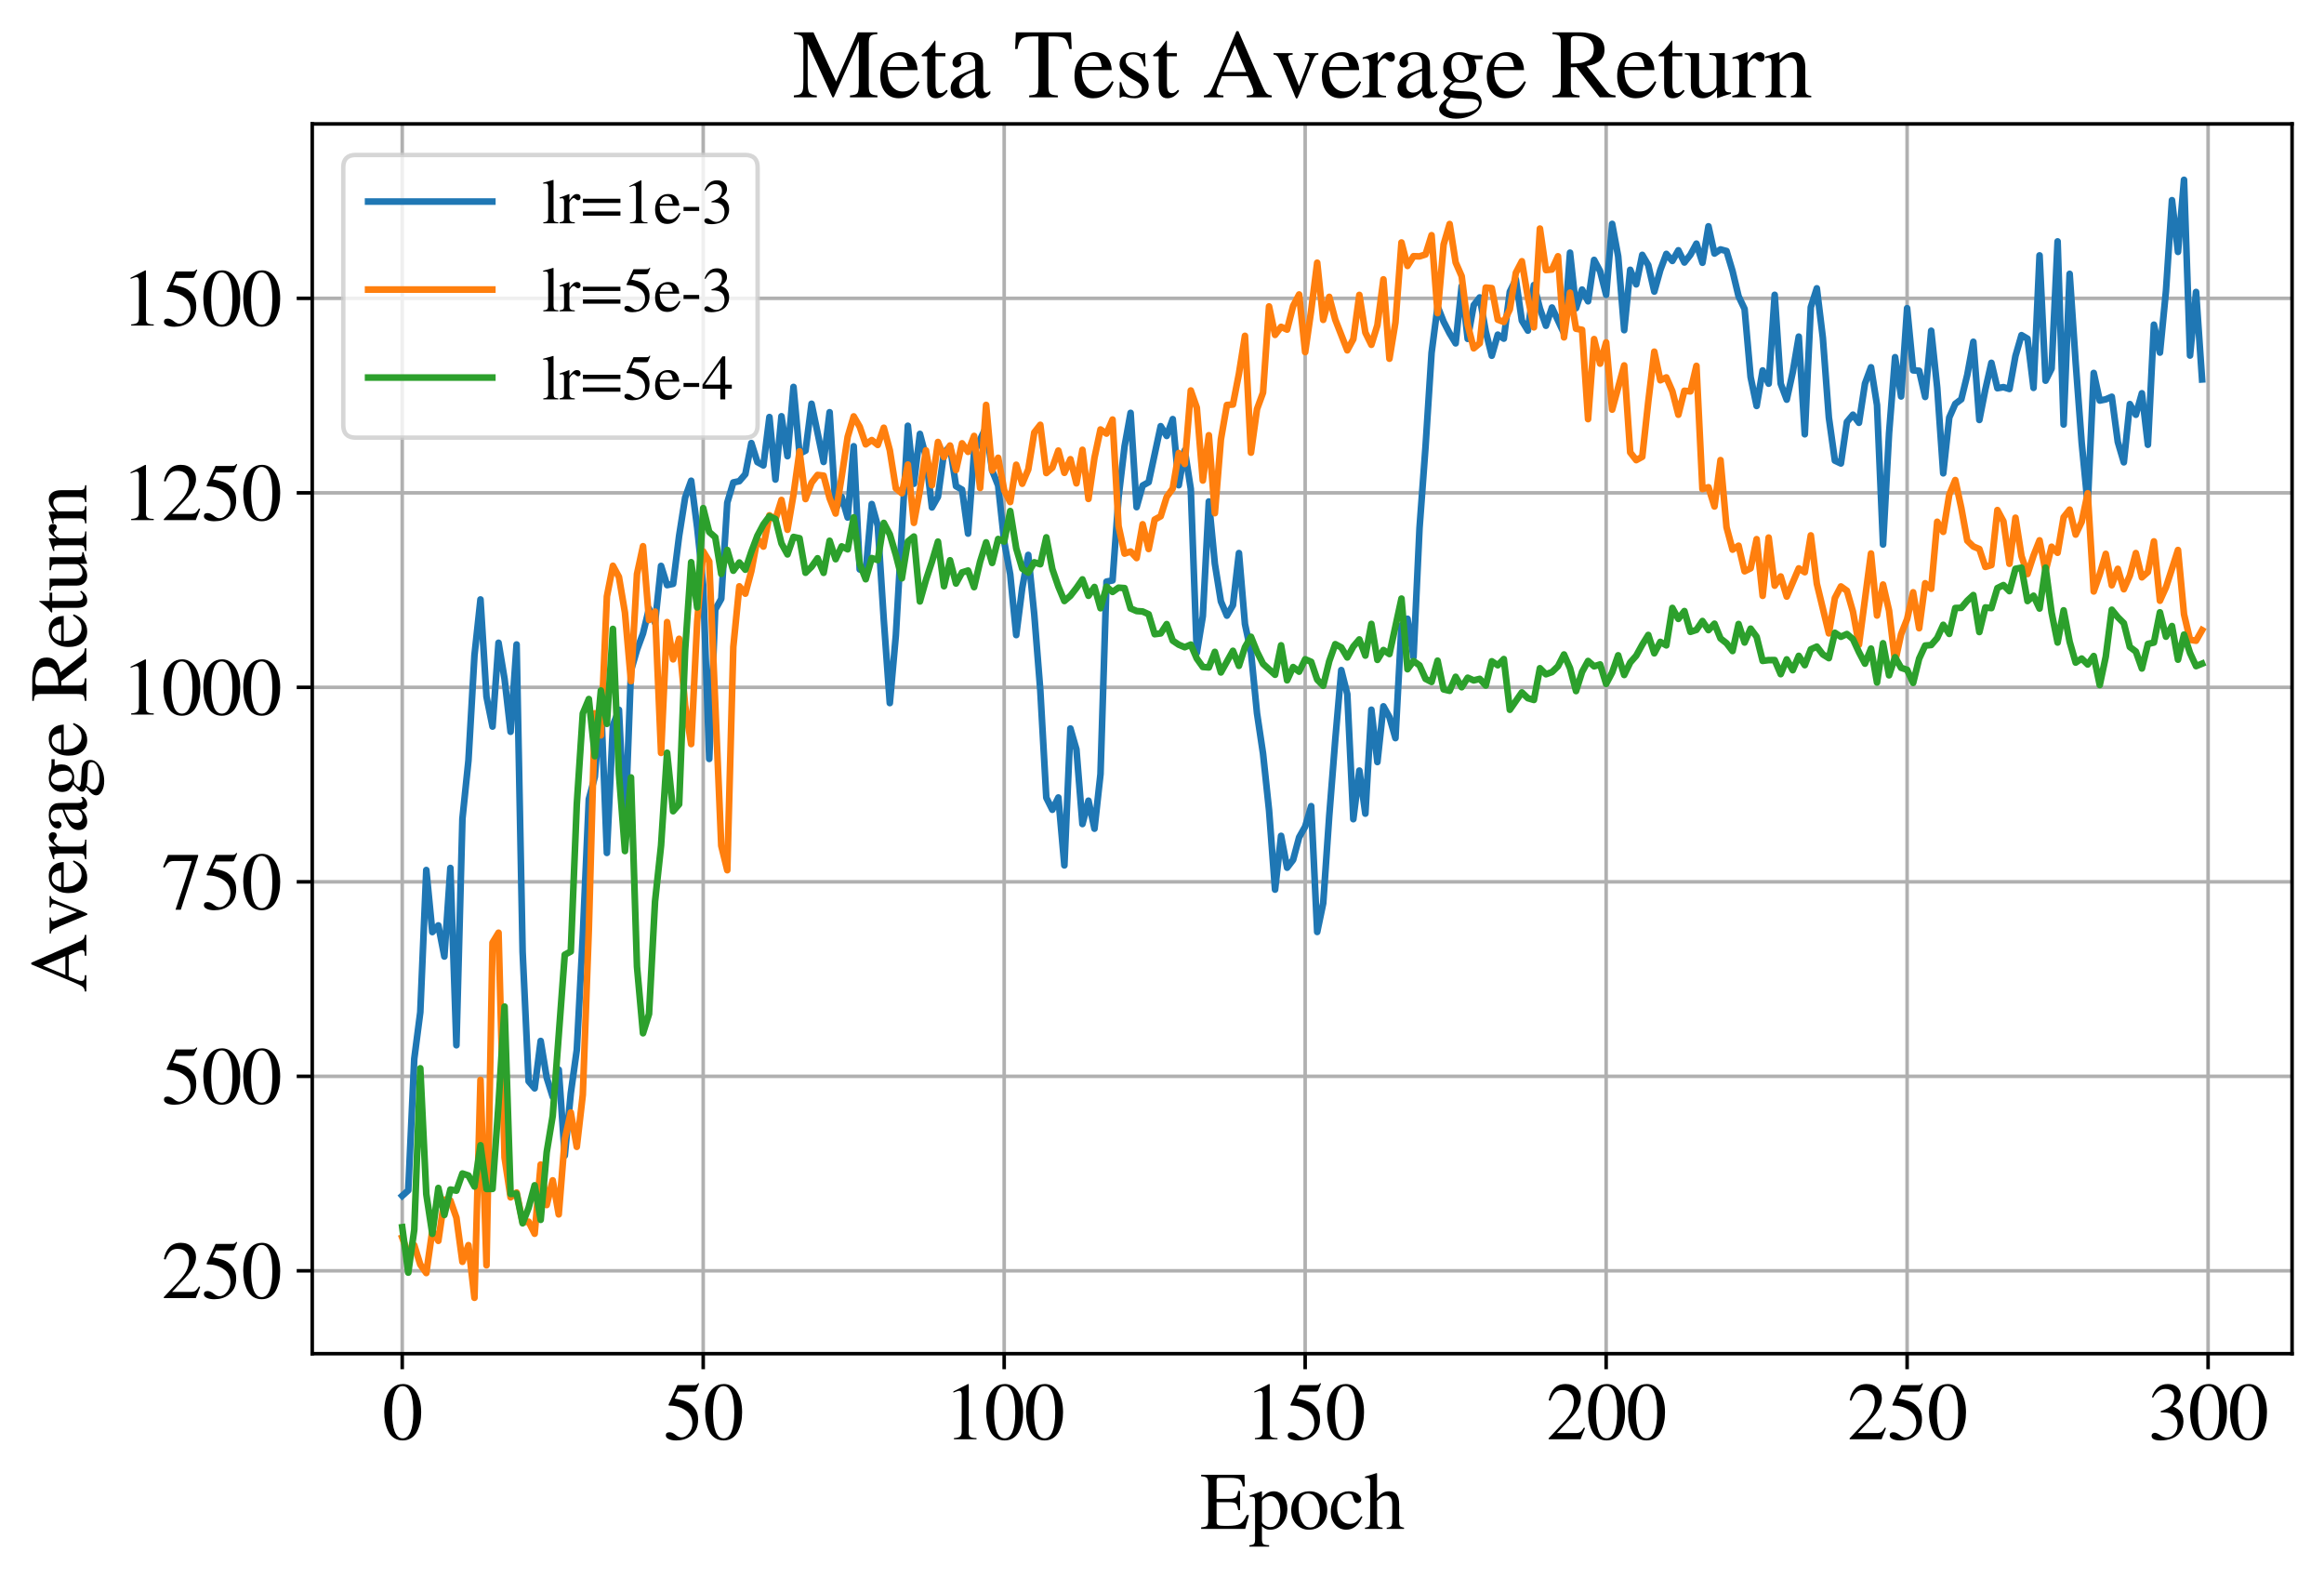 <?xml version="1.0" encoding="utf-8" standalone="no"?>
<!DOCTYPE svg PUBLIC "-//W3C//DTD SVG 1.1//EN"
  "http://www.w3.org/Graphics/SVG/1.1/DTD/svg11.dtd">
<svg xmlns:xlink="http://www.w3.org/1999/xlink" width="524pt" height="355.732pt" viewBox="0 0 524 355.732" xmlns="http://www.w3.org/2000/svg" version="1.1">
 <defs>
  <style type="text/css">*{stroke-linejoin: round; stroke-linecap: butt}</style>
 </defs>
 <g id="figure_1">
  <g id="patch_1">
   <path d="M 0 355.732 
L 524 355.732 
L 524 0 
L 0 0 
z
" style="fill: #ffffff"/>
  </g>
  <g id="axes_1">
   <g id="patch_2">
    <path d="M 70.4 305.132 
L 516.8 305.132 
L 516.8 27.932 
L 70.4 27.932 
z
" style="fill: #ffffff"/>
   </g>
   <g id="matplotlib.axis_1">
    <g id="xtick_1">
     <g id="line2d_1">
      <path d="M 90.691 305.132 
L 90.691 27.932 
" clip-path="url(#p9273c811cd)" style="fill: none; stroke: #b0b0b0; stroke-width: 0.8; stroke-linecap: square"/>
     </g>
     <g id="line2d_2">
      <defs>
       <path id="m3c299966e2" d="M 0 0 
L 0 3.5 
" style="stroke: #000000; stroke-width: 0.8"/>
      </defs>
      <g>
       <use xlink:href="#m3c299966e2" x="90.691" y="305.132" style="stroke: #000000; stroke-width: 0.8"/>
      </g>
     </g>
     <g id="text_1">
      <!-- 0 -->
      <g transform="translate(86.191 324.425)scale(0.18 -0.18)">
       <defs>
        <path id="STIXGeneral-Regular-30" d="M 3046 2112 
Q 3046 1683 2963 1302 
Q 2880 922 2717 602 
Q 2554 282 2266 96 
Q 1978 -90 1600 -90 
Q 1210 -90 915 108 
Q 621 307 461 640 
Q 301 973 227 1350 
Q 154 1728 154 2150 
Q 154 2746 301 3222 
Q 448 3699 790 4012 
Q 1133 4326 1626 4326 
Q 2253 4326 2649 3712 
Q 3046 3098 3046 2112 
z
M 2432 2080 
Q 2432 3091 2217 3625 
Q 2003 4160 1587 4160 
Q 1190 4160 979 3622 
Q 768 3085 768 2106 
Q 768 1120 979 598 
Q 1190 77 1600 77 
Q 2003 77 2217 598 
Q 2432 1120 2432 2080 
z
" transform="scale(0.016)"/>
       </defs>
       <use xlink:href="#STIXGeneral-Regular-30"/>
      </g>
     </g>
    </g>
    <g id="xtick_2">
     <g id="line2d_3">
      <path d="M 158.553 305.132 
L 158.553 27.932 
" clip-path="url(#p9273c811cd)" style="fill: none; stroke: #b0b0b0; stroke-width: 0.8; stroke-linecap: square"/>
     </g>
     <g id="line2d_4">
      <g>
       <use xlink:href="#m3c299966e2" x="158.553" y="305.132" style="stroke: #000000; stroke-width: 0.8"/>
      </g>
     </g>
     <g id="text_2">
      <!-- 50 -->
      <g transform="translate(149.553 324.425)scale(0.18 -0.18)">
       <defs>
        <path id="STIXGeneral-Regular-35" d="M 2803 4358 
L 2573 3814 
Q 2534 3731 2400 3731 
L 1158 3731 
L 902 3187 
Q 1606 3053 1920 2896 
Q 2234 2739 2502 2368 
Q 2726 2061 2726 1555 
Q 2726 1094 2576 780 
Q 2426 467 2099 224 
Q 1664 -90 1011 -90 
Q 646 -90 422 19 
Q 198 128 198 307 
Q 198 550 486 550 
Q 717 550 960 352 
Q 1210 147 1414 147 
Q 1747 147 2012 480 
Q 2278 813 2278 1229 
Q 2278 1843 1850 2189 
Q 1293 2637 486 2637 
Q 410 2637 410 2688 
L 416 2720 
L 1114 4237 
L 2438 4237 
Q 2547 4237 2608 4269 
Q 2669 4301 2746 4403 
L 2803 4358 
z
" transform="scale(0.016)"/>
       </defs>
       <use xlink:href="#STIXGeneral-Regular-35"/>
       <use xlink:href="#STIXGeneral-Regular-30" x="50"/>
      </g>
     </g>
    </g>
    <g id="xtick_3">
     <g id="line2d_5">
      <path d="M 226.416 305.132 
L 226.416 27.932 
" clip-path="url(#p9273c811cd)" style="fill: none; stroke: #b0b0b0; stroke-width: 0.8; stroke-linecap: square"/>
     </g>
     <g id="line2d_6">
      <g>
       <use xlink:href="#m3c299966e2" x="226.416" y="305.132" style="stroke: #000000; stroke-width: 0.8"/>
      </g>
     </g>
     <g id="text_3">
      <!-- 100 -->
      <g transform="translate(212.916 324.425)scale(0.18 -0.18)">
       <defs>
        <path id="STIXGeneral-Regular-31" d="M 2522 0 
L 755 0 
L 755 96 
Q 1107 115 1235 227 
Q 1363 339 1363 608 
L 1363 3482 
Q 1363 3795 1171 3795 
Q 1082 3795 883 3718 
L 710 3654 
L 710 3744 
L 1856 4326 
L 1914 4307 
L 1914 486 
Q 1914 275 2042 185 
Q 2170 96 2522 96 
L 2522 0 
z
" transform="scale(0.016)"/>
       </defs>
       <use xlink:href="#STIXGeneral-Regular-31"/>
       <use xlink:href="#STIXGeneral-Regular-30" x="50"/>
       <use xlink:href="#STIXGeneral-Regular-30" x="100"/>
      </g>
     </g>
    </g>
    <g id="xtick_4">
     <g id="line2d_7">
      <path d="M 294.279 305.132 
L 294.279 27.932 
" clip-path="url(#p9273c811cd)" style="fill: none; stroke: #b0b0b0; stroke-width: 0.8; stroke-linecap: square"/>
     </g>
     <g id="line2d_8">
      <g>
       <use xlink:href="#m3c299966e2" x="294.279" y="305.132" style="stroke: #000000; stroke-width: 0.8"/>
      </g>
     </g>
     <g id="text_4">
      <!-- 150 -->
      <g transform="translate(280.779 324.425)scale(0.18 -0.18)">
       <use xlink:href="#STIXGeneral-Regular-31"/>
       <use xlink:href="#STIXGeneral-Regular-35" x="50"/>
       <use xlink:href="#STIXGeneral-Regular-30" x="100"/>
      </g>
     </g>
    </g>
    <g id="xtick_5">
     <g id="line2d_9">
      <path d="M 362.141 305.132 
L 362.141 27.932 
" clip-path="url(#p9273c811cd)" style="fill: none; stroke: #b0b0b0; stroke-width: 0.8; stroke-linecap: square"/>
     </g>
     <g id="line2d_10">
      <g>
       <use xlink:href="#m3c299966e2" x="362.141" y="305.132" style="stroke: #000000; stroke-width: 0.8"/>
      </g>
     </g>
     <g id="text_5">
      <!-- 200 -->
      <g transform="translate(348.641 324.425)scale(0.18 -0.18)">
       <defs>
        <path id="STIXGeneral-Regular-32" d="M 3034 877 
L 2688 0 
L 186 0 
L 186 77 
L 1325 1286 
Q 1773 1754 1965 2144 
Q 2157 2534 2157 2950 
Q 2157 3379 1920 3616 
Q 1683 3853 1267 3853 
Q 922 3853 720 3673 
Q 518 3494 326 3021 
L 192 3053 
Q 301 3648 630 3987 
Q 960 4326 1523 4326 
Q 2054 4326 2380 4006 
Q 2707 3686 2707 3200 
Q 2707 2477 1888 1613 
L 832 486 
L 2330 486 
Q 2541 486 2665 569 
Q 2790 653 2944 915 
L 3034 877 
z
" transform="scale(0.016)"/>
       </defs>
       <use xlink:href="#STIXGeneral-Regular-32"/>
       <use xlink:href="#STIXGeneral-Regular-30" x="50"/>
       <use xlink:href="#STIXGeneral-Regular-30" x="100"/>
      </g>
     </g>
    </g>
    <g id="xtick_6">
     <g id="line2d_11">
      <path d="M 430.004 305.132 
L 430.004 27.932 
" clip-path="url(#p9273c811cd)" style="fill: none; stroke: #b0b0b0; stroke-width: 0.8; stroke-linecap: square"/>
     </g>
     <g id="line2d_12">
      <g>
       <use xlink:href="#m3c299966e2" x="430.004" y="305.132" style="stroke: #000000; stroke-width: 0.8"/>
      </g>
     </g>
     <g id="text_6">
      <!-- 250 -->
      <g transform="translate(416.504 324.425)scale(0.18 -0.18)">
       <use xlink:href="#STIXGeneral-Regular-32"/>
       <use xlink:href="#STIXGeneral-Regular-35" x="50"/>
       <use xlink:href="#STIXGeneral-Regular-30" x="100"/>
      </g>
     </g>
    </g>
    <g id="xtick_7">
     <g id="line2d_13">
      <path d="M 497.866 305.132 
L 497.866 27.932 
" clip-path="url(#p9273c811cd)" style="fill: none; stroke: #b0b0b0; stroke-width: 0.8; stroke-linecap: square"/>
     </g>
     <g id="line2d_14">
      <g>
       <use xlink:href="#m3c299966e2" x="497.866" y="305.132" style="stroke: #000000; stroke-width: 0.8"/>
      </g>
     </g>
     <g id="text_7">
      <!-- 300 -->
      <g transform="translate(484.366 324.425)scale(0.18 -0.18)">
       <defs>
        <path id="STIXGeneral-Regular-33" d="M 390 3264 
L 288 3290 
Q 435 3770 748 4048 
Q 1062 4326 1542 4326 
Q 1990 4326 2265 4083 
Q 2541 3840 2541 3450 
Q 2541 2925 1946 2566 
Q 2298 2413 2477 2227 
Q 2758 1914 2758 1402 
Q 2758 890 2464 506 
Q 2246 211 1840 60 
Q 1434 -90 979 -90 
Q 262 -90 262 275 
Q 262 378 339 442 
Q 416 506 525 506 
Q 685 506 915 339 
Q 1197 141 1466 141 
Q 1818 141 2058 425 
Q 2298 710 2298 1120 
Q 2298 1856 1632 2048 
Q 1434 2112 979 2112 
L 979 2202 
Q 1338 2323 1517 2432 
Q 2035 2726 2035 3290 
Q 2035 3610 1852 3776 
Q 1670 3942 1344 3942 
Q 768 3942 390 3264 
z
" transform="scale(0.016)"/>
       </defs>
       <use xlink:href="#STIXGeneral-Regular-33"/>
       <use xlink:href="#STIXGeneral-Regular-30" x="50"/>
       <use xlink:href="#STIXGeneral-Regular-30" x="100"/>
      </g>
     </g>
    </g>
    <g id="text_8">
     <!-- Epoch -->
     <g transform="translate(270.605 344.625)scale(0.18 -0.18)">
      <defs>
       <path id="STIXGeneral-Regular-45" d="M 3821 1082 
L 3526 0 
L 77 0 
L 77 122 
Q 442 147 538 252 
Q 634 358 634 730 
L 634 3520 
Q 634 3878 534 3987 
Q 435 4096 77 4115 
L 77 4237 
L 3469 4237 
L 3494 3322 
L 3334 3322 
Q 3264 3750 3085 3872 
Q 2906 3994 2349 3994 
L 1510 3994 
Q 1370 3994 1328 3952 
Q 1286 3910 1286 3763 
L 1286 2355 
L 2253 2355 
Q 2656 2355 2787 2470 
Q 2918 2586 2976 2970 
L 3123 2970 
L 3123 1472 
L 2976 1472 
Q 2918 1875 2790 1984 
Q 2662 2093 2253 2093 
L 1286 2093 
L 1286 538 
Q 1286 346 1420 291 
Q 1555 237 1933 237 
L 2163 237 
Q 2848 237 3136 403 
Q 3424 570 3642 1082 
L 3821 1082 
z
" transform="scale(0.016)"/>
       <path id="STIXGeneral-Regular-70" d="M 1018 2931 
L 1018 2438 
Q 1421 2944 1939 2944 
Q 2406 2944 2707 2560 
Q 3008 2176 3008 1581 
Q 3008 883 2621 409 
Q 2234 -64 1664 -64 
Q 1466 -64 1328 -6 
Q 1190 51 1018 211 
L 1018 -794 
Q 1018 -1094 1120 -1180 
Q 1222 -1267 1581 -1274 
L 1581 -1389 
L 32 -1389 
L 32 -1280 
Q 314 -1254 397 -1171 
Q 480 -1088 480 -838 
L 480 2157 
Q 480 2381 429 2451 
Q 378 2522 218 2522 
Q 115 2522 58 2515 
L 58 2618 
Q 506 2752 979 2944 
L 1018 2931 
z
M 1018 2138 
L 1018 563 
Q 1018 422 1238 281 
Q 1459 141 1683 141 
Q 2029 141 2243 467 
Q 2458 794 2458 1325 
Q 2458 1888 2243 2224 
Q 2029 2560 1670 2560 
Q 1446 2560 1232 2419 
Q 1018 2278 1018 2138 
z
" transform="scale(0.016)"/>
       <path id="STIXGeneral-Regular-6f" d="M 3008 1478 
Q 3008 806 2608 371 
Q 2208 -64 1568 -64 
Q 979 -64 582 368 
Q 186 800 186 1459 
Q 186 2125 582 2534 
Q 979 2944 1626 2944 
Q 2221 2944 2614 2537 
Q 3008 2131 3008 1478 
z
M 2432 1306 
Q 2432 2035 2112 2445 
Q 1856 2765 1504 2765 
Q 1171 2765 966 2493 
Q 762 2221 762 1747 
Q 762 928 1101 435 
Q 1318 115 1677 115 
Q 2029 115 2230 432 
Q 2432 749 2432 1306 
z
" transform="scale(0.016)"/>
       <path id="STIXGeneral-Regular-63" d="M 2547 998 
L 2637 941 
Q 2362 403 2112 205 
Q 1786 -64 1376 -64 
Q 845 -64 502 336 
Q 160 736 160 1357 
Q 160 2170 698 2618 
Q 1094 2944 1562 2944 
Q 1965 2944 2256 2749 
Q 2547 2554 2547 2285 
Q 2547 2176 2457 2096 
Q 2368 2016 2246 2016 
Q 2022 2016 1939 2310 
L 1901 2451 
Q 1850 2630 1773 2694 
Q 1696 2758 1523 2758 
Q 1133 2758 893 2451 
Q 653 2144 653 1645 
Q 653 1094 928 745 
Q 1203 397 1645 397 
Q 1920 397 2118 528 
Q 2317 659 2547 998 
z
" transform="scale(0.016)"/>
       <path id="STIXGeneral-Regular-68" d="M 3117 0 
L 1760 0 
L 1760 96 
Q 2042 128 2118 224 
Q 2195 320 2195 653 
L 2195 1920 
Q 2195 2598 1722 2598 
Q 1530 2598 1370 2508 
Q 1210 2419 1005 2195 
L 1005 653 
Q 1005 320 1081 224 
Q 1158 128 1440 96 
L 1440 0 
L 58 0 
L 58 96 
Q 333 134 400 224 
Q 467 314 467 653 
L 467 3667 
Q 467 3872 406 3933 
Q 346 3994 141 3994 
Q 83 3994 64 3987 
L 64 4090 
L 237 4141 
Q 730 4288 973 4371 
L 1005 4352 
L 1005 2406 
Q 1229 2694 1446 2819 
Q 1664 2944 1946 2944 
Q 2733 2944 2733 1926 
L 2733 653 
Q 2733 320 2793 233 
Q 2854 147 3117 96 
L 3117 0 
z
" transform="scale(0.016)"/>
      </defs>
      <use xlink:href="#STIXGeneral-Regular-45"/>
      <use xlink:href="#STIXGeneral-Regular-70" x="61.1"/>
      <use xlink:href="#STIXGeneral-Regular-6f" x="111.1"/>
      <use xlink:href="#STIXGeneral-Regular-63" x="161.1"/>
      <use xlink:href="#STIXGeneral-Regular-68" x="205.5"/>
     </g>
    </g>
   </g>
   <g id="matplotlib.axis_2">
    <g id="ytick_1">
     <g id="line2d_15">
      <path d="M 70.4 286.45 
L 516.8 286.45 
" clip-path="url(#p9273c811cd)" style="fill: none; stroke: #b0b0b0; stroke-width: 0.8; stroke-linecap: square"/>
     </g>
     <g id="line2d_16">
      <defs>
       <path id="m223ff54df1" d="M 0 0 
L -3.5 0 
" style="stroke: #000000; stroke-width: 0.8"/>
      </defs>
      <g>
       <use xlink:href="#m223ff54df1" x="70.4" y="286.45" style="stroke: #000000; stroke-width: 0.8"/>
      </g>
     </g>
     <g id="text_9">
      <!-- 250 -->
      <g transform="translate(36.4 292.597)scale(0.18 -0.18)">
       <use xlink:href="#STIXGeneral-Regular-32"/>
       <use xlink:href="#STIXGeneral-Regular-35" x="50"/>
       <use xlink:href="#STIXGeneral-Regular-30" x="100"/>
      </g>
     </g>
    </g>
    <g id="ytick_2">
     <g id="line2d_17">
      <path d="M 70.4 242.609 
L 516.8 242.609 
" clip-path="url(#p9273c811cd)" style="fill: none; stroke: #b0b0b0; stroke-width: 0.8; stroke-linecap: square"/>
     </g>
     <g id="line2d_18">
      <g>
       <use xlink:href="#m223ff54df1" x="70.4" y="242.609" style="stroke: #000000; stroke-width: 0.8"/>
      </g>
     </g>
     <g id="text_10">
      <!-- 500 -->
      <g transform="translate(36.4 248.756)scale(0.18 -0.18)">
       <use xlink:href="#STIXGeneral-Regular-35"/>
       <use xlink:href="#STIXGeneral-Regular-30" x="50"/>
       <use xlink:href="#STIXGeneral-Regular-30" x="100"/>
      </g>
     </g>
    </g>
    <g id="ytick_3">
     <g id="line2d_19">
      <path d="M 70.4 198.769 
L 516.8 198.769 
" clip-path="url(#p9273c811cd)" style="fill: none; stroke: #b0b0b0; stroke-width: 0.8; stroke-linecap: square"/>
     </g>
     <g id="line2d_20">
      <g>
       <use xlink:href="#m223ff54df1" x="70.4" y="198.769" style="stroke: #000000; stroke-width: 0.8"/>
      </g>
     </g>
     <g id="text_11">
      <!-- 750 -->
      <g transform="translate(36.4 204.915)scale(0.18 -0.18)">
       <defs>
        <path id="STIXGeneral-Regular-37" d="M 2874 4134 
L 1517 -51 
L 1101 -51 
L 2368 3763 
L 992 3763 
Q 717 3763 582 3667 
Q 448 3571 243 3238 
L 128 3296 
L 512 4237 
L 2874 4237 
L 2874 4134 
z
" transform="scale(0.016)"/>
       </defs>
       <use xlink:href="#STIXGeneral-Regular-37"/>
       <use xlink:href="#STIXGeneral-Regular-35" x="50"/>
       <use xlink:href="#STIXGeneral-Regular-30" x="100"/>
      </g>
     </g>
    </g>
    <g id="ytick_4">
     <g id="line2d_21">
      <path d="M 70.4 154.928 
L 516.8 154.928 
" clip-path="url(#p9273c811cd)" style="fill: none; stroke: #b0b0b0; stroke-width: 0.8; stroke-linecap: square"/>
     </g>
     <g id="line2d_22">
      <g>
       <use xlink:href="#m223ff54df1" x="70.4" y="154.928" style="stroke: #000000; stroke-width: 0.8"/>
      </g>
     </g>
     <g id="text_12">
      <!-- 1000 -->
      <g transform="translate(27.4 161.075)scale(0.18 -0.18)">
       <use xlink:href="#STIXGeneral-Regular-31"/>
       <use xlink:href="#STIXGeneral-Regular-30" x="50"/>
       <use xlink:href="#STIXGeneral-Regular-30" x="100"/>
       <use xlink:href="#STIXGeneral-Regular-30" x="150"/>
      </g>
     </g>
    </g>
    <g id="ytick_5">
     <g id="line2d_23">
      <path d="M 70.4 111.088 
L 516.8 111.088 
" clip-path="url(#p9273c811cd)" style="fill: none; stroke: #b0b0b0; stroke-width: 0.8; stroke-linecap: square"/>
     </g>
     <g id="line2d_24">
      <g>
       <use xlink:href="#m223ff54df1" x="70.4" y="111.088" style="stroke: #000000; stroke-width: 0.8"/>
      </g>
     </g>
     <g id="text_13">
      <!-- 1250 -->
      <g transform="translate(27.4 117.234)scale(0.18 -0.18)">
       <use xlink:href="#STIXGeneral-Regular-31"/>
       <use xlink:href="#STIXGeneral-Regular-32" x="50"/>
       <use xlink:href="#STIXGeneral-Regular-35" x="100"/>
       <use xlink:href="#STIXGeneral-Regular-30" x="150"/>
      </g>
     </g>
    </g>
    <g id="ytick_6">
     <g id="line2d_25">
      <path d="M 70.4 67.247 
L 516.8 67.247 
" clip-path="url(#p9273c811cd)" style="fill: none; stroke: #b0b0b0; stroke-width: 0.8; stroke-linecap: square"/>
     </g>
     <g id="line2d_26">
      <g>
       <use xlink:href="#m223ff54df1" x="70.4" y="67.247" style="stroke: #000000; stroke-width: 0.8"/>
      </g>
     </g>
     <g id="text_14">
      <!-- 1500 -->
      <g transform="translate(27.4 73.394)scale(0.18 -0.18)">
       <use xlink:href="#STIXGeneral-Regular-31"/>
       <use xlink:href="#STIXGeneral-Regular-35" x="50"/>
       <use xlink:href="#STIXGeneral-Regular-30" x="100"/>
       <use xlink:href="#STIXGeneral-Regular-30" x="150"/>
      </g>
     </g>
    </g>
    <g id="text_15">
     <!-- Average Return -->
     <g transform="translate(19.477 223.765)rotate(-90)scale(0.18 -0.18)">
      <defs>
       <path id="STIXGeneral-Regular-41" d="M 4525 0 
L 2893 0 
L 2893 122 
Q 3149 122 3245 179 
Q 3334 224 3334 333 
Q 3334 499 3213 781 
L 2950 1382 
L 1274 1382 
L 979 653 
Q 922 506 922 384 
Q 922 237 1027 179 
Q 1133 122 1370 122 
L 1370 0 
L 96 0 
L 96 122 
Q 365 147 486 316 
Q 608 486 902 1190 
L 2221 4314 
L 2349 4314 
L 3923 710 
Q 4064 378 4176 262 
Q 4288 147 4525 122 
L 4525 0 
z
M 2861 1645 
L 2118 3405 
L 1382 1645 
L 2861 1645 
z
" transform="scale(0.016)"/>
       <path id="STIXGeneral-Regular-76" d="M 3053 2880 
L 3053 2784 
Q 2906 2771 2835 2688 
Q 2765 2605 2637 2285 
L 1818 230 
Q 1690 -90 1638 -90 
Q 1587 -90 1523 77 
Q 1510 96 1497 141 
Q 1485 186 1472 211 
L 704 2048 
Q 499 2534 403 2652 
Q 307 2771 122 2784 
L 122 2880 
L 1376 2880 
L 1376 2784 
Q 1210 2771 1146 2732 
Q 1082 2694 1082 2611 
Q 1082 2509 1139 2368 
L 1792 730 
L 2426 2387 
Q 2464 2483 2464 2579 
Q 2464 2758 2163 2784 
L 2163 2880 
L 3053 2880 
z
" transform="scale(0.016)"/>
       <path id="STIXGeneral-Regular-65" d="M 2611 1050 
L 2714 1005 
Q 2330 -64 1376 -64 
Q 813 -64 486 329 
Q 160 723 160 1389 
Q 160 2074 525 2509 
Q 890 2944 1485 2944 
Q 2061 2944 2374 2502 
Q 2560 2246 2592 1773 
L 621 1773 
Q 646 1370 700 1158 
Q 755 947 915 730 
Q 1184 378 1626 378 
Q 1939 378 2153 531 
Q 2368 685 2611 1050 
z
M 634 1978 
L 1939 1978 
Q 1882 2381 1750 2547 
Q 1619 2714 1312 2714 
Q 1043 2714 864 2525 
Q 685 2336 634 1978 
z
" transform="scale(0.016)"/>
       <path id="STIXGeneral-Regular-72" d="M 1024 2931 
L 1024 2342 
Q 1267 2688 1430 2816 
Q 1594 2944 1792 2944 
Q 1958 2944 2051 2854 
Q 2144 2765 2144 2605 
Q 2144 2470 2077 2393 
Q 2010 2317 1894 2317 
Q 1773 2317 1638 2445 
Q 1536 2541 1472 2541 
Q 1338 2541 1181 2355 
Q 1024 2170 1024 2016 
L 1024 576 
Q 1024 301 1133 205 
Q 1242 109 1568 96 
L 1568 0 
L 32 0 
L 32 96 
Q 339 154 412 224 
Q 486 294 486 538 
L 486 2138 
Q 486 2349 438 2435 
Q 390 2522 269 2522 
Q 166 2522 45 2496 
L 45 2598 
Q 448 2726 992 2944 
L 1024 2931 
z
" transform="scale(0.016)"/>
       <path id="STIXGeneral-Regular-61" d="M 2829 422 
L 2829 243 
Q 2586 -64 2253 -64 
Q 1888 -64 1843 403 
L 1837 403 
Q 1427 -64 909 -64 
Q 608 -64 422 112 
Q 237 288 237 602 
Q 237 1050 685 1350 
Q 992 1555 1837 1869 
L 1837 2214 
Q 1837 2502 1699 2646 
Q 1562 2790 1338 2790 
Q 1146 2790 1018 2697 
Q 890 2605 890 2477 
Q 890 2419 909 2348 
Q 928 2278 928 2208 
Q 928 2112 841 2029 
Q 755 1946 634 1946 
Q 525 1946 441 2029 
Q 358 2112 358 2240 
Q 358 2547 685 2752 
Q 986 2944 1421 2944 
Q 1939 2944 2176 2656 
Q 2291 2522 2323 2384 
Q 2355 2246 2355 1946 
L 2355 723 
Q 2355 301 2554 301 
Q 2682 301 2829 422 
z
M 1837 813 
L 1837 1715 
Q 1248 1510 1018 1293 
Q 800 1094 800 800 
Q 800 557 921 432 
Q 1043 307 1242 307 
Q 1453 307 1613 410 
Q 1747 506 1792 589 
Q 1837 672 1837 813 
z
" transform="scale(0.016)"/>
       <path id="STIXGeneral-Regular-67" d="M 3008 2483 
L 2477 2483 
Q 2598 2208 2598 1946 
Q 2598 1453 2265 1203 
Q 1933 954 1600 954 
Q 1530 954 1357 973 
L 1235 986 
Q 1107 947 979 812 
Q 851 678 851 582 
Q 851 435 1350 410 
L 2176 371 
Q 2528 358 2739 172 
Q 2950 -13 2950 -314 
Q 2950 -685 2566 -986 
Q 2035 -1395 1286 -1395 
Q 826 -1395 502 -1212 
Q 179 -1030 179 -774 
Q 179 -595 320 -419 
Q 461 -243 806 6 
Q 602 102 534 172 
Q 467 243 467 346 
Q 467 531 762 787 
Q 909 915 1037 1043 
Q 717 1203 579 1401 
Q 442 1600 442 1901 
Q 442 2336 752 2640 
Q 1062 2944 1510 2944 
Q 1766 2944 2022 2848 
L 2163 2797 
Q 2349 2733 2515 2733 
L 3008 2733 
L 3008 2483 
z
M 973 2163 
L 973 2144 
Q 973 1683 1155 1398 
Q 1338 1114 1632 1114 
Q 1850 1114 1978 1270 
Q 2106 1427 2106 1690 
Q 2106 2112 1914 2464 
Q 1754 2765 1446 2765 
Q 1222 2765 1097 2605 
Q 973 2445 973 2163 
z
M 2771 -410 
Q 2771 -230 2595 -163 
Q 2419 -96 1978 -96 
Q 1344 -96 941 -13 
Q 749 -243 688 -348 
Q 627 -454 627 -563 
Q 627 -774 880 -902 
Q 1133 -1030 1555 -1030 
Q 2099 -1030 2435 -860 
Q 2771 -691 2771 -410 
z
" transform="scale(0.016)"/>
       <path id="STIXGeneral-Regular-20" transform="scale(0.016)"/>
       <path id="STIXGeneral-Regular-52" d="M 4224 0 
L 3187 0 
L 1664 1971 
L 1306 1958 
L 1306 717 
Q 1306 352 1405 249 
Q 1504 147 1875 122 
L 1875 0 
L 109 0 
L 109 122 
Q 474 154 563 262 
Q 653 371 653 794 
L 653 3526 
Q 653 3885 563 3987 
Q 474 4090 109 4115 
L 109 4237 
L 1850 4237 
Q 2726 4237 3187 3859 
Q 3501 3603 3501 3091 
Q 3501 2221 2342 2042 
L 3622 422 
Q 3757 256 3878 198 
Q 4000 141 4224 122 
L 4224 0 
z
M 1306 3731 
L 1306 2195 
Q 1766 2202 1990 2246 
Q 2214 2291 2438 2413 
Q 2803 2618 2803 3142 
Q 2803 4000 1632 4000 
Q 1459 4000 1382 3945 
Q 1306 3891 1306 3731 
z
" transform="scale(0.016)"/>
       <path id="STIXGeneral-Regular-74" d="M 1702 493 
L 1786 422 
Q 1478 -64 1011 -64 
Q 448 -64 448 749 
L 448 2675 
L 109 2675 
Q 83 2694 83 2720 
Q 83 2771 192 2842 
Q 435 2982 813 3526 
Q 826 3546 874 3606 
Q 922 3667 941 3706 
Q 986 3706 986 3622 
L 986 2880 
L 1632 2880 
L 1632 2675 
L 986 2675 
L 986 845 
Q 986 538 1062 403 
Q 1139 269 1318 269 
Q 1510 269 1702 493 
z
" transform="scale(0.016)"/>
       <path id="STIXGeneral-Regular-75" d="M 3072 320 
L 3072 230 
Q 2573 96 2195 -58 
L 2163 -38 
L 2163 486 
L 2150 486 
Q 1747 -64 1235 -64 
Q 870 -64 662 160 
Q 454 384 454 755 
L 454 2362 
Q 454 2598 371 2688 
Q 288 2778 58 2790 
L 58 2880 
L 992 2880 
L 992 813 
Q 992 595 1123 451 
Q 1254 307 1446 307 
Q 1760 307 1984 506 
Q 2067 582 2099 649 
Q 2131 717 2131 877 
L 2131 2355 
Q 2131 2605 2041 2678 
Q 1952 2752 1658 2771 
L 1658 2880 
L 2669 2880 
L 2669 685 
Q 2669 461 2742 390 
Q 2816 320 3034 320 
L 3072 320 
z
" transform="scale(0.016)"/>
       <path id="STIXGeneral-Regular-6e" d="M 3104 0 
L 1773 0 
L 1779 96 
Q 2016 115 2096 233 
Q 2176 352 2176 672 
L 2176 1946 
Q 2176 2592 1709 2592 
Q 1549 2592 1408 2515 
Q 1267 2438 1050 2227 
L 1050 461 
Q 1050 269 1136 192 
Q 1222 115 1466 96 
L 1466 0 
L 115 0 
L 115 96 
Q 358 115 435 214 
Q 512 314 512 602 
L 512 2157 
Q 512 2394 467 2483 
Q 422 2573 288 2573 
Q 160 2573 102 2547 
L 102 2656 
Q 550 2784 979 2944 
L 1030 2925 
L 1030 2426 
L 1037 2426 
Q 1491 2944 1958 2944 
Q 2323 2944 2518 2688 
Q 2714 2432 2714 1958 
L 2714 544 
Q 2714 288 2790 205 
Q 2867 122 3104 96 
L 3104 0 
z
" transform="scale(0.016)"/>
      </defs>
      <use xlink:href="#STIXGeneral-Regular-41"/>
      <use xlink:href="#STIXGeneral-Regular-76" x="72.2"/>
      <use xlink:href="#STIXGeneral-Regular-65" x="122.2"/>
      <use xlink:href="#STIXGeneral-Regular-72" x="166.6"/>
      <use xlink:href="#STIXGeneral-Regular-61" x="199.9"/>
      <use xlink:href="#STIXGeneral-Regular-67" x="244.3"/>
      <use xlink:href="#STIXGeneral-Regular-65" x="294.3"/>
      <use xlink:href="#STIXGeneral-Regular-20" x="338.7"/>
      <use xlink:href="#STIXGeneral-Regular-52" x="363.7"/>
      <use xlink:href="#STIXGeneral-Regular-65" x="430.4"/>
      <use xlink:href="#STIXGeneral-Regular-74" x="474.8"/>
      <use xlink:href="#STIXGeneral-Regular-75" x="502.6"/>
      <use xlink:href="#STIXGeneral-Regular-72" x="552.6"/>
      <use xlink:href="#STIXGeneral-Regular-6e" x="585.9"/>
     </g>
    </g>
   </g>
   <g id="line2d_27">
    <path d="M 90.691 269.54 
L 92.048 268.322 
L 93.405 238.653 
L 94.763 228.153 
L 96.12 196.109 
L 97.477 210.094 
L 98.834 208.593 
L 100.192 215.604 
L 101.549 195.647 
L 102.906 235.603 
L 104.263 184.562 
L 105.621 171.434 
L 106.978 147.735 
L 108.335 135.121 
L 109.692 157.035 
L 111.05 163.775 
L 112.407 144.883 
L 113.764 153.032 
L 115.121 164.943 
L 116.479 145.271 
L 117.836 214.525 
L 119.193 243.734 
L 120.55 245.318 
L 121.908 234.64 
L 123.265 242.92 
L 124.622 247.236 
L 125.979 241.108 
L 127.337 260.488 
L 128.694 246.437 
L 130.051 236.655 
L 131.408 210.878 
L 132.766 180.133 
L 134.123 175.082 
L 135.48 157.673 
L 136.837 192.255 
L 138.195 163.496 
L 139.552 159.992 
L 140.909 187.931 
L 142.266 151.174 
L 143.624 146.477 
L 144.981 142.788 
L 146.338 137.186 
L 147.695 140.395 
L 149.053 127.558 
L 150.41 131.894 
L 151.767 131.608 
L 153.124 120.794 
L 154.482 112.149 
L 155.839 108.363 
L 157.196 118.919 
L 158.553 131.867 
L 159.911 171.062 
L 161.268 137.406 
L 162.625 134.979 
L 163.982 113.299 
L 165.34 108.745 
L 166.697 108.461 
L 168.054 106.881 
L 169.411 99.869 
L 170.769 104.155 
L 172.126 104.907 
L 173.483 94.007 
L 174.84 108.093 
L 176.198 93.828 
L 177.555 102.828 
L 178.912 87.218 
L 180.27 102.266 
L 181.627 101.577 
L 182.984 91.013 
L 185.699 104.122 
L 187.056 92.92 
L 188.413 114.832 
L 189.77 111.991 
L 191.128 116.652 
L 192.485 100.588 
L 193.842 128.352 
L 195.199 128.816 
L 196.557 113.615 
L 197.914 118.523 
L 199.271 139.731 
L 200.628 158.477 
L 201.986 143.265 
L 204.7 95.97 
L 206.057 109.044 
L 207.415 97.802 
L 208.772 102.963 
L 210.129 114.38 
L 211.486 111.98 
L 212.844 102.017 
L 214.201 100.619 
L 215.558 109.591 
L 216.915 110.368 
L 218.273 120.274 
L 219.63 101.952 
L 222.344 96.256 
L 223.702 106.032 
L 225.059 109.452 
L 226.416 122.054 
L 227.773 129.442 
L 229.131 143.153 
L 230.488 132.529 
L 231.845 125.08 
L 233.202 138.54 
L 234.56 155.575 
L 235.917 179.808 
L 237.274 182.525 
L 238.631 179.758 
L 239.989 195.064 
L 241.346 164.213 
L 242.703 168.921 
L 244.06 185.743 
L 245.418 180.48 
L 246.775 186.794 
L 248.132 174.472 
L 249.489 131.101 
L 250.847 130.832 
L 252.204 112.087 
L 253.561 100.61 
L 254.918 93.064 
L 256.276 114.314 
L 257.633 109.445 
L 258.99 108.693 
L 261.705 96.064 
L 263.062 98.26 
L 264.419 94.471 
L 265.776 109.376 
L 267.134 101.503 
L 268.491 110.219 
L 269.848 147.163 
L 271.205 138.894 
L 272.563 113.037 
L 273.92 127.091 
L 275.277 135.548 
L 276.634 138.77 
L 277.992 136.426 
L 279.349 124.666 
L 280.706 140.667 
L 282.063 147.003 
L 283.421 160.768 
L 284.778 169.846 
L 286.135 182.629 
L 287.492 200.525 
L 288.85 188.404 
L 290.207 195.587 
L 291.564 193.813 
L 292.921 188.729 
L 294.279 186.324 
L 295.636 181.713 
L 296.993 210.067 
L 298.35 203.583 
L 299.708 183.911 
L 301.065 166.752 
L 302.422 151.043 
L 303.779 156.459 
L 305.137 184.649 
L 306.494 173.695 
L 307.851 183.397 
L 309.208 159.976 
L 310.566 171.77 
L 311.923 159.214 
L 313.28 161.642 
L 314.637 166.381 
L 315.995 140.999 
L 317.352 139.476 
L 318.709 148.111 
L 320.066 119.017 
L 321.424 100.626 
L 322.781 79.534 
L 324.138 69.06 
L 325.495 72.501 
L 326.853 75.144 
L 328.21 77.392 
L 329.567 64.497 
L 330.924 76.381 
L 332.282 68.789 
L 333.639 67.043 
L 334.996 74.706 
L 336.353 80.18 
L 337.711 75.432 
L 339.068 76.331 
L 340.425 65.757 
L 341.782 62.979 
L 343.14 72.284 
L 344.497 74.523 
L 345.854 64.257 
L 347.211 69.532 
L 348.569 73.425 
L 349.926 69.317 
L 352.64 75.152 
L 353.998 56.953 
L 355.355 69.473 
L 356.712 65.272 
L 358.069 67.91 
L 359.427 58.586 
L 360.784 61.131 
L 362.141 66.456 
L 363.498 50.466 
L 364.856 57.782 
L 366.213 74.42 
L 367.57 60.817 
L 368.927 64.095 
L 370.285 57.449 
L 371.642 59.769 
L 372.999 65.721 
L 374.356 60.86 
L 375.714 57.231 
L 377.071 58.814 
L 378.428 56.42 
L 379.785 59.166 
L 381.143 57.432 
L 382.5 54.918 
L 383.857 59.228 
L 385.214 51.012 
L 386.572 57.15 
L 387.929 56.222 
L 389.286 56.584 
L 390.643 61.116 
L 392.001 66.778 
L 393.358 69.644 
L 394.715 84.982 
L 396.072 91.504 
L 397.43 83.501 
L 398.787 86.483 
L 400.144 66.458 
L 401.501 86.482 
L 402.859 90.084 
L 404.216 83.899 
L 405.573 75.875 
L 406.93 97.886 
L 408.288 69.242 
L 409.645 64.993 
L 411.002 76.128 
L 412.36 94.124 
L 413.717 103.829 
L 415.074 104.47 
L 416.431 95.101 
L 417.789 93.477 
L 419.146 95.299 
L 420.503 86.465 
L 421.86 82.786 
L 423.218 91.315 
L 424.575 122.736 
L 425.932 97.664 
L 427.289 80.516 
L 428.647 89.359 
L 430.004 69.468 
L 431.361 83.483 
L 432.718 83.57 
L 434.076 89.472 
L 435.433 74.555 
L 436.79 87.38 
L 438.147 106.686 
L 439.505 94.12 
L 440.862 91.033 
L 442.219 90.001 
L 443.576 84.467 
L 444.934 77.041 
L 446.291 94.662 
L 447.648 87.765 
L 449.005 81.785 
L 450.363 87.508 
L 451.72 87.263 
L 453.077 87.683 
L 454.434 80.24 
L 455.792 75.546 
L 457.149 76.342 
L 458.506 87.43 
L 459.863 57.568 
L 461.221 85.808 
L 462.578 83.083 
L 463.935 54.414 
L 465.292 95.689 
L 466.65 61.728 
L 468.007 81.735 
L 469.364 99.788 
L 470.721 113.743 
L 472.079 84.065 
L 473.436 90.289 
L 474.793 90.015 
L 476.15 89.43 
L 477.508 99.604 
L 478.865 104.209 
L 480.222 91.086 
L 481.579 93.489 
L 482.937 88.647 
L 484.294 100.252 
L 485.651 73.189 
L 487.008 79.477 
L 488.366 65.594 
L 489.723 45.123 
L 491.08 56.779 
L 492.437 40.532 
L 493.795 80.137 
L 495.152 65.815 
L 496.509 85.528 
L 496.509 85.528 
" clip-path="url(#p9273c811cd)" style="fill: none; stroke: #1f77b4; stroke-width: 1.5; stroke-linecap: square"/>
   </g>
   <g id="line2d_28">
    <path d="M 90.691 278.958 
L 92.048 282.609 
L 93.405 280.679 
L 94.763 285.029 
L 96.12 286.947 
L 97.477 277.392 
L 98.834 279.694 
L 100.192 270.404 
L 101.549 270.605 
L 102.906 274.476 
L 104.263 284.416 
L 105.621 280.665 
L 106.978 292.532 
L 108.335 243.407 
L 109.692 285.208 
L 111.05 212.486 
L 112.407 210.24 
L 113.764 260.902 
L 115.121 269.881 
L 116.479 268.807 
L 117.836 275.496 
L 119.193 275.376 
L 120.55 278.089 
L 121.908 262.496 
L 123.265 271.625 
L 124.622 266.057 
L 125.979 273.734 
L 127.337 256.854 
L 128.694 250.759 
L 130.051 258.505 
L 131.408 246.76 
L 132.766 209.452 
L 134.123 160.785 
L 135.48 165.745 
L 136.837 134.449 
L 138.195 127.533 
L 139.552 130.046 
L 140.909 138.078 
L 142.266 153.537 
L 143.624 129.395 
L 144.981 123.12 
L 146.338 139.765 
L 147.695 137.862 
L 149.053 169.712 
L 150.41 140.226 
L 151.767 148.62 
L 153.124 143.992 
L 154.482 159.015 
L 155.839 167.72 
L 157.196 140.135 
L 158.553 124.299 
L 159.911 126.559 
L 162.625 190.626 
L 163.982 196.148 
L 165.34 145.805 
L 166.697 132.162 
L 168.054 133.815 
L 169.411 128.72 
L 170.769 121.473 
L 172.126 123.202 
L 173.483 116.154 
L 174.84 117.085 
L 176.198 112.693 
L 177.555 119.41 
L 178.912 111.479 
L 180.27 101.739 
L 181.627 112.491 
L 182.984 108.818 
L 184.341 107.058 
L 185.699 107.212 
L 187.056 112.307 
L 188.413 115.749 
L 189.77 107.476 
L 191.128 98.461 
L 192.485 93.858 
L 193.842 96.19 
L 195.199 100.161 
L 196.557 99.192 
L 197.914 100.292 
L 199.271 96.417 
L 200.628 101.493 
L 201.986 110.068 
L 203.343 111.189 
L 204.7 104.71 
L 206.057 117.853 
L 207.415 110.52 
L 208.772 101.517 
L 210.129 109.371 
L 211.486 99.626 
L 212.844 103.019 
L 214.201 100.421 
L 215.558 105.957 
L 216.915 99.927 
L 218.273 101.85 
L 219.63 98.263 
L 220.987 109.998 
L 222.344 91.272 
L 223.702 106.058 
L 225.059 103.184 
L 226.416 110.515 
L 227.773 113.164 
L 229.131 104.759 
L 230.488 109.034 
L 231.845 105.819 
L 233.202 97.492 
L 234.56 95.758 
L 235.917 106.627 
L 237.274 105.419 
L 238.631 101.563 
L 239.989 106.579 
L 241.346 103.51 
L 242.703 108.946 
L 244.06 101.387 
L 245.418 112.46 
L 246.775 103.175 
L 248.132 96.806 
L 249.489 97.732 
L 250.847 94.571 
L 252.204 118.561 
L 253.561 124.786 
L 254.918 124.311 
L 256.276 125.795 
L 257.633 118.173 
L 258.99 123.752 
L 260.347 117.119 
L 261.705 116.369 
L 263.062 112.009 
L 264.419 110.114 
L 265.776 102.11 
L 267.134 104.57 
L 268.491 88.017 
L 269.848 91.895 
L 271.205 108.311 
L 272.563 98.107 
L 273.92 115.668 
L 275.277 99.058 
L 276.634 91.284 
L 277.992 91.186 
L 279.349 84.233 
L 280.706 75.701 
L 282.063 102.029 
L 283.421 92.221 
L 284.778 88.508 
L 286.135 69.067 
L 287.492 75.489 
L 288.85 73.675 
L 290.207 74.295 
L 291.564 68.962 
L 292.921 66.38 
L 294.279 79.372 
L 295.636 69.977 
L 296.993 59.217 
L 298.35 72.101 
L 299.708 66.916 
L 301.065 72.038 
L 303.779 78.965 
L 305.137 76.435 
L 306.494 66.475 
L 307.851 74.948 
L 309.208 77.717 
L 310.566 73.306 
L 311.923 62.969 
L 313.28 80.856 
L 314.637 72.656 
L 315.995 54.66 
L 317.352 59.935 
L 318.709 57.75 
L 320.066 57.792 
L 321.424 57.355 
L 322.781 53.016 
L 324.138 70.578 
L 325.495 55.126 
L 326.853 50.499 
L 328.21 59.155 
L 329.567 62.262 
L 330.924 73.211 
L 332.282 78.51 
L 333.639 77.374 
L 334.996 64.818 
L 336.353 64.941 
L 337.711 72.049 
L 339.068 72.574 
L 340.425 69.725 
L 341.782 61.501 
L 343.14 58.887 
L 344.497 67.066 
L 345.854 73.783 
L 347.211 51.525 
L 348.569 60.878 
L 349.926 60.749 
L 351.283 57.765 
L 352.64 76.043 
L 353.998 65.972 
L 355.355 74.094 
L 356.712 74.342 
L 358.069 94.477 
L 359.427 76.434 
L 360.784 81.969 
L 362.141 77.18 
L 363.498 92.334 
L 366.213 82.369 
L 367.57 101.973 
L 368.927 103.715 
L 370.285 102.968 
L 371.642 90.549 
L 372.999 79.269 
L 374.356 85.715 
L 375.714 85.068 
L 377.071 88.193 
L 378.428 93.481 
L 379.785 88.078 
L 381.143 88.225 
L 382.5 82.47 
L 383.857 110.242 
L 385.214 109.827 
L 386.572 114.161 
L 387.929 103.71 
L 389.286 118.84 
L 390.643 123.893 
L 392.001 123.006 
L 393.358 128.773 
L 394.715 128.1 
L 396.072 121.533 
L 397.43 134.303 
L 398.787 121.174 
L 400.144 132.01 
L 401.501 129.941 
L 402.859 134.471 
L 405.573 128.118 
L 406.93 128.978 
L 408.288 120.68 
L 409.645 131.56 
L 412.36 142.765 
L 413.717 134.798 
L 415.074 132.189 
L 416.431 133.158 
L 417.789 137.864 
L 419.146 145.313 
L 421.86 124.765 
L 423.218 138.745 
L 424.575 131.761 
L 425.932 137.645 
L 427.289 149.191 
L 428.647 142.952 
L 430.004 139.543 
L 431.361 133.506 
L 432.718 141.611 
L 434.076 131.471 
L 435.433 132.716 
L 436.79 117.607 
L 438.147 119.881 
L 439.505 111.525 
L 440.862 108.208 
L 442.219 114.484 
L 443.576 121.88 
L 444.934 123.184 
L 446.291 123.751 
L 447.648 127.784 
L 449.005 127.377 
L 450.363 114.972 
L 451.72 117.508 
L 453.077 127.08 
L 454.434 116.698 
L 455.792 125.349 
L 457.149 129.39 
L 458.506 125.235 
L 459.863 121.796 
L 461.221 128.717 
L 462.578 123.238 
L 463.935 124.601 
L 465.292 116.589 
L 466.65 114.873 
L 468.007 120.5 
L 469.364 117.628 
L 470.721 111.18 
L 472.079 133.316 
L 473.436 129.436 
L 474.793 124.841 
L 476.15 131.92 
L 477.508 128.22 
L 478.865 132.818 
L 480.222 129.742 
L 481.579 124.668 
L 482.937 130.138 
L 484.294 128.949 
L 485.651 122.031 
L 487.008 135.407 
L 488.366 132.404 
L 491.08 123.975 
L 492.437 138.468 
L 493.795 144.212 
L 495.152 144.421 
L 496.509 142.037 
L 496.509 142.037 
" clip-path="url(#p9273c811cd)" style="fill: none; stroke: #ff7f0e; stroke-width: 1.5; stroke-linecap: square"/>
   </g>
   <g id="line2d_29">
    <path d="M 90.691 276.62 
L 92.048 286.857 
L 93.405 277.205 
L 94.763 240.805 
L 96.12 269.178 
L 97.477 278.119 
L 98.834 267.778 
L 100.192 273.863 
L 101.549 268.132 
L 102.906 268.377 
L 104.263 264.517 
L 105.621 264.968 
L 106.978 267.448 
L 108.335 258.148 
L 109.692 267.997 
L 111.05 267.983 
L 112.407 248.822 
L 113.764 226.889 
L 115.121 269.124 
L 116.479 269.07 
L 117.836 275.737 
L 119.193 272.236 
L 120.55 267.174 
L 121.908 274.96 
L 123.265 259.716 
L 124.622 251.512 
L 127.337 215.195 
L 128.694 214.477 
L 130.051 181.316 
L 131.408 160.819 
L 132.766 157.566 
L 134.123 170.456 
L 135.48 155.641 
L 136.837 163.159 
L 138.195 141.764 
L 139.552 174.34 
L 140.909 191.835 
L 142.266 175.244 
L 143.624 217.91 
L 144.981 232.899 
L 146.338 228.562 
L 147.695 203.188 
L 149.053 190.581 
L 150.41 169.666 
L 151.767 182.852 
L 153.124 181.286 
L 154.482 146.527 
L 155.839 126.725 
L 157.196 136.922 
L 158.553 114.534 
L 159.911 119.913 
L 161.268 121.098 
L 162.625 129.36 
L 163.982 123.968 
L 165.34 128.638 
L 166.697 126.789 
L 168.054 128.414 
L 169.411 124.361 
L 170.769 120.767 
L 172.126 118.209 
L 173.483 116.371 
L 174.84 117.003 
L 176.198 122.481 
L 177.555 124.962 
L 178.912 121.034 
L 180.27 121.323 
L 181.627 129.098 
L 182.984 127.755 
L 184.341 125.836 
L 185.699 129.12 
L 187.056 121.892 
L 188.413 126.047 
L 189.77 123.159 
L 191.128 123.819 
L 192.485 116.617 
L 193.842 127.079 
L 195.199 130.565 
L 196.557 125.795 
L 197.914 126.242 
L 199.271 117.865 
L 200.628 120.443 
L 201.986 125.06 
L 203.343 130.353 
L 204.7 122.041 
L 206.057 120.941 
L 207.415 135.568 
L 208.772 130.75 
L 210.129 126.614 
L 211.486 122.081 
L 212.844 132.138 
L 214.201 126.289 
L 215.558 131.526 
L 216.915 129.027 
L 218.273 128.602 
L 219.63 132.346 
L 220.987 126.611 
L 222.344 122.254 
L 223.702 126.896 
L 225.059 121.493 
L 226.416 122.07 
L 227.773 115.195 
L 229.131 123.604 
L 230.488 128.172 
L 231.845 129.09 
L 233.202 126.746 
L 234.56 127.18 
L 235.917 121.124 
L 237.274 128.262 
L 238.631 132.204 
L 239.989 135.471 
L 241.346 134.297 
L 242.703 132.551 
L 244.06 130.598 
L 245.418 134.29 
L 246.775 132.309 
L 248.132 137.101 
L 249.489 132.251 
L 250.847 133.423 
L 252.204 132.463 
L 253.561 132.566 
L 254.918 137.14 
L 256.276 137.732 
L 257.633 137.833 
L 258.99 138.457 
L 260.347 142.952 
L 261.705 142.772 
L 263.062 140.68 
L 264.419 144.401 
L 265.776 145.32 
L 267.134 145.886 
L 268.491 145.297 
L 269.848 148.438 
L 271.205 150.339 
L 272.563 150.447 
L 273.92 146.936 
L 275.277 151.57 
L 277.992 146.696 
L 279.349 150.087 
L 280.706 145.886 
L 282.063 143.531 
L 283.421 146.909 
L 284.778 149.624 
L 287.492 152.097 
L 288.85 145.458 
L 290.207 153.346 
L 291.564 150.36 
L 292.921 151.4 
L 294.279 148.606 
L 295.636 149.181 
L 296.993 153.193 
L 298.35 154.584 
L 299.708 149.04 
L 301.065 145.201 
L 302.422 145.932 
L 303.779 148.191 
L 305.137 145.73 
L 306.494 144.134 
L 307.851 147.776 
L 309.208 140.633 
L 310.566 148.742 
L 311.923 146.523 
L 313.28 147.425 
L 315.995 134.926 
L 317.352 150.845 
L 318.709 149.018 
L 320.066 149.972 
L 321.424 153.023 
L 322.781 153.718 
L 324.138 148.918 
L 325.495 155.389 
L 326.853 155.71 
L 328.21 152.559 
L 329.567 154.903 
L 330.924 152.762 
L 332.282 153.365 
L 333.639 153.022 
L 334.996 154.523 
L 336.353 149.061 
L 337.711 149.953 
L 339.068 148.558 
L 340.425 159.984 
L 343.14 156.067 
L 344.497 157.376 
L 345.854 157.773 
L 347.211 150.624 
L 348.569 151.982 
L 349.926 151.495 
L 351.283 150.177 
L 352.64 147.527 
L 353.998 150.613 
L 355.355 155.773 
L 356.712 151.47 
L 358.069 148.987 
L 359.427 150.195 
L 360.784 149.768 
L 362.141 154.158 
L 363.498 151.583 
L 364.856 147.711 
L 366.213 152.147 
L 367.57 149.333 
L 368.927 147.796 
L 370.285 145.312 
L 371.642 143.123 
L 372.999 147.261 
L 374.356 144.682 
L 375.714 145.472 
L 377.071 137.031 
L 378.428 139.504 
L 379.785 137.74 
L 381.143 142.425 
L 382.5 141.98 
L 383.857 139.98 
L 385.214 142.03 
L 386.572 140.586 
L 387.929 143.912 
L 389.286 144.982 
L 390.643 146.747 
L 392.001 140.658 
L 393.358 144.829 
L 394.715 141.706 
L 396.072 143.537 
L 397.43 148.969 
L 398.787 148.794 
L 400.144 148.785 
L 401.501 151.96 
L 402.859 148.63 
L 404.216 151.066 
L 405.573 147.829 
L 406.93 149.932 
L 408.288 146.365 
L 409.645 145.75 
L 411.002 147.507 
L 412.36 148.354 
L 413.717 142.637 
L 415.074 143.531 
L 416.431 142.915 
L 417.789 144.061 
L 419.146 146.996 
L 420.503 149.588 
L 421.86 146.198 
L 423.218 153.845 
L 424.575 144.995 
L 425.932 152.217 
L 427.289 148.142 
L 428.647 150.529 
L 430.004 150.976 
L 431.361 153.937 
L 432.718 148.458 
L 434.076 145.511 
L 435.433 145.39 
L 436.79 143.811 
L 438.147 140.84 
L 439.505 142.883 
L 440.862 137.044 
L 442.219 137.008 
L 443.576 135.398 
L 444.934 134.131 
L 446.291 142.465 
L 447.648 136.92 
L 449.005 137.074 
L 450.363 132.552 
L 451.72 131.887 
L 453.077 133.248 
L 454.434 128.213 
L 455.792 127.959 
L 457.149 135.481 
L 458.506 134.281 
L 459.863 137.168 
L 461.221 127.945 
L 462.578 138.083 
L 463.935 144.833 
L 465.292 137.576 
L 466.65 144.65 
L 468.007 149.353 
L 469.364 148.44 
L 470.721 149.775 
L 472.079 147.876 
L 473.436 154.415 
L 474.793 148.032 
L 476.15 137.438 
L 477.508 139.117 
L 478.865 140.467 
L 480.222 145.83 
L 481.579 146.856 
L 482.937 150.685 
L 484.294 145.15 
L 485.651 144.834 
L 487.008 138.023 
L 488.366 143.511 
L 489.723 141.114 
L 491.08 148.696 
L 492.437 143.042 
L 493.795 147.192 
L 495.152 150.149 
L 496.509 149.594 
L 496.509 149.594 
" clip-path="url(#p9273c811cd)" style="fill: none; stroke: #2ca02c; stroke-width: 1.5; stroke-linecap: square"/>
   </g>
   <g id="patch_3">
    <path d="M 70.4 305.132 
L 70.4 27.932 
" style="fill: none; stroke: #000000; stroke-width: 0.8; stroke-linejoin: miter; stroke-linecap: square"/>
   </g>
   <g id="patch_4">
    <path d="M 516.8 305.132 
L 516.8 27.932 
" style="fill: none; stroke: #000000; stroke-width: 0.8; stroke-linejoin: miter; stroke-linecap: square"/>
   </g>
   <g id="patch_5">
    <path d="M 70.4 305.132 
L 516.8 305.132 
" style="fill: none; stroke: #000000; stroke-width: 0.8; stroke-linejoin: miter; stroke-linecap: square"/>
   </g>
   <g id="patch_6">
    <path d="M 70.4 27.932 
L 516.8 27.932 
" style="fill: none; stroke: #000000; stroke-width: 0.8; stroke-linejoin: miter; stroke-linecap: square"/>
   </g>
   <g id="text_16">
    <!-- Meta Test Average Return -->
    <g transform="translate(178.727 21.932)scale(0.216 -0.216)">
     <defs>
      <path id="STIXGeneral-Regular-4d" d="M 5530 0 
L 3738 0 
L 3738 122 
Q 4115 147 4214 265 
Q 4314 384 4314 787 
L 4314 3661 
L 2682 0 
L 2592 0 
L 979 3514 
L 979 966 
Q 979 448 1088 294 
Q 1197 141 1574 122 
L 1574 0 
L 77 0 
L 77 122 
Q 358 141 480 205 
Q 602 269 650 432 
Q 698 595 698 966 
L 698 3514 
Q 698 3878 589 3984 
Q 480 4090 90 4115 
L 90 4237 
L 1357 4237 
L 2835 1024 
L 4250 4237 
L 5523 4237 
L 5523 4115 
Q 5178 4109 5072 3993 
Q 4966 3878 4966 3520 
L 4966 717 
Q 4966 378 5072 262 
Q 5178 147 5530 122 
L 5530 0 
z
" transform="scale(0.016)"/>
      <path id="STIXGeneral-Regular-54" d="M 3795 3149 
L 3642 3149 
Q 3539 3674 3353 3821 
Q 3168 3968 2656 3968 
L 2278 3968 
L 2278 710 
Q 2278 346 2387 243 
Q 2496 141 2893 122 
L 2893 0 
L 1024 0 
L 1024 122 
Q 1427 147 1526 256 
Q 1626 365 1626 787 
L 1626 3968 
L 1242 3968 
Q 723 3968 540 3817 
Q 358 3667 262 3149 
L 109 3149 
L 154 4237 
L 3750 4237 
L 3795 3149 
z
" transform="scale(0.016)"/>
      <path id="STIXGeneral-Regular-73" d="M 998 1926 
L 1664 1523 
Q 1984 1331 2105 1164 
Q 2227 998 2227 736 
Q 2227 416 1961 176 
Q 1696 -64 1331 -64 
Q 1030 -64 864 -6 
Q 691 51 570 51 
Q 461 51 416 -26 
L 333 -26 
L 333 979 
L 435 979 
Q 538 512 730 294 
Q 922 77 1248 77 
Q 1485 77 1632 211 
Q 1779 346 1779 550 
Q 1779 845 1440 1030 
L 1094 1222 
Q 326 1651 326 2150 
Q 326 2522 566 2730 
Q 806 2938 1210 2938 
Q 1491 2938 1638 2867 
Q 1754 2816 1818 2816 
Q 1862 2816 1920 2880 
L 1990 2880 
L 2022 2010 
L 1926 2010 
Q 1818 2445 1654 2621 
Q 1491 2797 1203 2797 
Q 986 2797 854 2688 
Q 723 2579 723 2362 
Q 723 2253 796 2128 
Q 870 2003 998 1926 
z
" transform="scale(0.016)"/>
     </defs>
     <use xlink:href="#STIXGeneral-Regular-4d"/>
     <use xlink:href="#STIXGeneral-Regular-65" x="88.9"/>
     <use xlink:href="#STIXGeneral-Regular-74" x="133.3"/>
     <use xlink:href="#STIXGeneral-Regular-61" x="161.1"/>
     <use xlink:href="#STIXGeneral-Regular-20" x="205.5"/>
     <use xlink:href="#STIXGeneral-Regular-54" x="230.5"/>
     <use xlink:href="#STIXGeneral-Regular-65" x="291.6"/>
     <use xlink:href="#STIXGeneral-Regular-73" x="336"/>
     <use xlink:href="#STIXGeneral-Regular-74" x="374.9"/>
     <use xlink:href="#STIXGeneral-Regular-20" x="402.7"/>
     <use xlink:href="#STIXGeneral-Regular-41" x="427.7"/>
     <use xlink:href="#STIXGeneral-Regular-76" x="499.9"/>
     <use xlink:href="#STIXGeneral-Regular-65" x="549.9"/>
     <use xlink:href="#STIXGeneral-Regular-72" x="594.3"/>
     <use xlink:href="#STIXGeneral-Regular-61" x="627.6"/>
     <use xlink:href="#STIXGeneral-Regular-67" x="672"/>
     <use xlink:href="#STIXGeneral-Regular-65" x="722"/>
     <use xlink:href="#STIXGeneral-Regular-20" x="766.4"/>
     <use xlink:href="#STIXGeneral-Regular-52" x="791.4"/>
     <use xlink:href="#STIXGeneral-Regular-65" x="858.1"/>
     <use xlink:href="#STIXGeneral-Regular-74" x="902.5"/>
     <use xlink:href="#STIXGeneral-Regular-75" x="930.3"/>
     <use xlink:href="#STIXGeneral-Regular-72" x="980.3"/>
     <use xlink:href="#STIXGeneral-Regular-6e" x="1013.6"/>
    </g>
   </g>
   <g id="legend_1">
    <g id="patch_7">
     <path d="M 80.2 98.647 
L 168.022 98.647 
Q 170.822 98.647 170.822 95.847 
L 170.822 37.732 
Q 170.822 34.932 168.022 34.932 
L 80.2 34.932 
Q 77.4 34.932 77.4 37.732 
L 77.4 95.847 
Q 77.4 98.647 80.2 98.647 
z
" style="fill: #ffffff; opacity: 0.8; stroke: #cccccc; stroke-linejoin: miter"/>
    </g>
    <g id="line2d_30">
     <path d="M 83 45.432 
L 97 45.432 
L 111 45.432 
" style="fill: none; stroke: #1f77b4; stroke-width: 1.5; stroke-linecap: square"/>
    </g>
    <g id="text_17">
     <!-- lr=1e-3 -->
     <g transform="translate(122.2 50.332)scale(0.14 -0.14)">
      <defs>
       <path id="STIXGeneral-Regular-6c" d="M 1645 0 
L 134 0 
L 134 96 
Q 435 122 531 221 
Q 627 320 627 589 
L 627 3590 
Q 627 3821 569 3910 
Q 512 4000 358 4000 
Q 224 4000 122 3987 
L 122 4090 
Q 730 4237 1133 4371 
L 1165 4346 
L 1165 557 
Q 1165 288 1254 201 
Q 1344 115 1645 96 
L 1645 0 
z
" transform="scale(0.016)"/>
       <path id="STIXGeneral-Regular-3d" d="M 4077 2048 
L 307 2048 
L 307 2470 
L 4077 2470 
L 4077 2048 
z
M 4077 768 
L 307 768 
L 307 1190 
L 4077 1190 
L 4077 768 
z
" transform="scale(0.016)"/>
       <path id="STIXGeneral-Regular-2d" d="M 1824 1242 
L 250 1242 
L 250 1645 
L 1824 1645 
L 1824 1242 
z
" transform="scale(0.016)"/>
      </defs>
      <use xlink:href="#STIXGeneral-Regular-6c"/>
      <use xlink:href="#STIXGeneral-Regular-72" x="27.8"/>
      <use xlink:href="#STIXGeneral-Regular-3d" x="61.1"/>
      <use xlink:href="#STIXGeneral-Regular-31" x="129.6"/>
      <use xlink:href="#STIXGeneral-Regular-65" x="179.6"/>
      <use xlink:href="#STIXGeneral-Regular-2d" x="224"/>
      <use xlink:href="#STIXGeneral-Regular-33" x="257.3"/>
     </g>
    </g>
    <g id="line2d_31">
     <path d="M 83 65.27 
L 97 65.27 
L 111 65.27 
" style="fill: none; stroke: #ff7f0e; stroke-width: 1.5; stroke-linecap: square"/>
    </g>
    <g id="text_18">
     <!-- lr=5e-3 -->
     <g transform="translate(122.2 70.17)scale(0.14 -0.14)">
      <use xlink:href="#STIXGeneral-Regular-6c"/>
      <use xlink:href="#STIXGeneral-Regular-72" x="27.8"/>
      <use xlink:href="#STIXGeneral-Regular-3d" x="61.1"/>
      <use xlink:href="#STIXGeneral-Regular-35" x="129.6"/>
      <use xlink:href="#STIXGeneral-Regular-65" x="179.6"/>
      <use xlink:href="#STIXGeneral-Regular-2d" x="224"/>
      <use xlink:href="#STIXGeneral-Regular-33" x="257.3"/>
     </g>
    </g>
    <g id="line2d_32">
     <path d="M 83 85.109 
L 97 85.109 
L 111 85.109 
" style="fill: none; stroke: #2ca02c; stroke-width: 1.5; stroke-linecap: square"/>
    </g>
    <g id="text_19">
     <!-- lr=5e-4 -->
     <g transform="translate(122.2 90.009)scale(0.14 -0.14)">
      <defs>
       <path id="STIXGeneral-Regular-34" d="M 3027 1069 
L 2368 1069 
L 2368 0 
L 1869 0 
L 1869 1069 
L 77 1069 
L 77 1478 
L 2086 4326 
L 2368 4326 
L 2368 1478 
L 3027 1478 
L 3027 1069 
z
M 1869 1478 
L 1869 3674 
L 333 1478 
L 1869 1478 
z
" transform="scale(0.016)"/>
      </defs>
      <use xlink:href="#STIXGeneral-Regular-6c"/>
      <use xlink:href="#STIXGeneral-Regular-72" x="27.8"/>
      <use xlink:href="#STIXGeneral-Regular-3d" x="61.1"/>
      <use xlink:href="#STIXGeneral-Regular-35" x="129.6"/>
      <use xlink:href="#STIXGeneral-Regular-65" x="179.6"/>
      <use xlink:href="#STIXGeneral-Regular-2d" x="224"/>
      <use xlink:href="#STIXGeneral-Regular-34" x="257.3"/>
     </g>
    </g>
   </g>
  </g>
 </g>
 <defs>
  <clipPath id="p9273c811cd">
   <rect x="70.4" y="27.932" width="446.4" height="277.2"/>
  </clipPath>
 </defs>
</svg>
